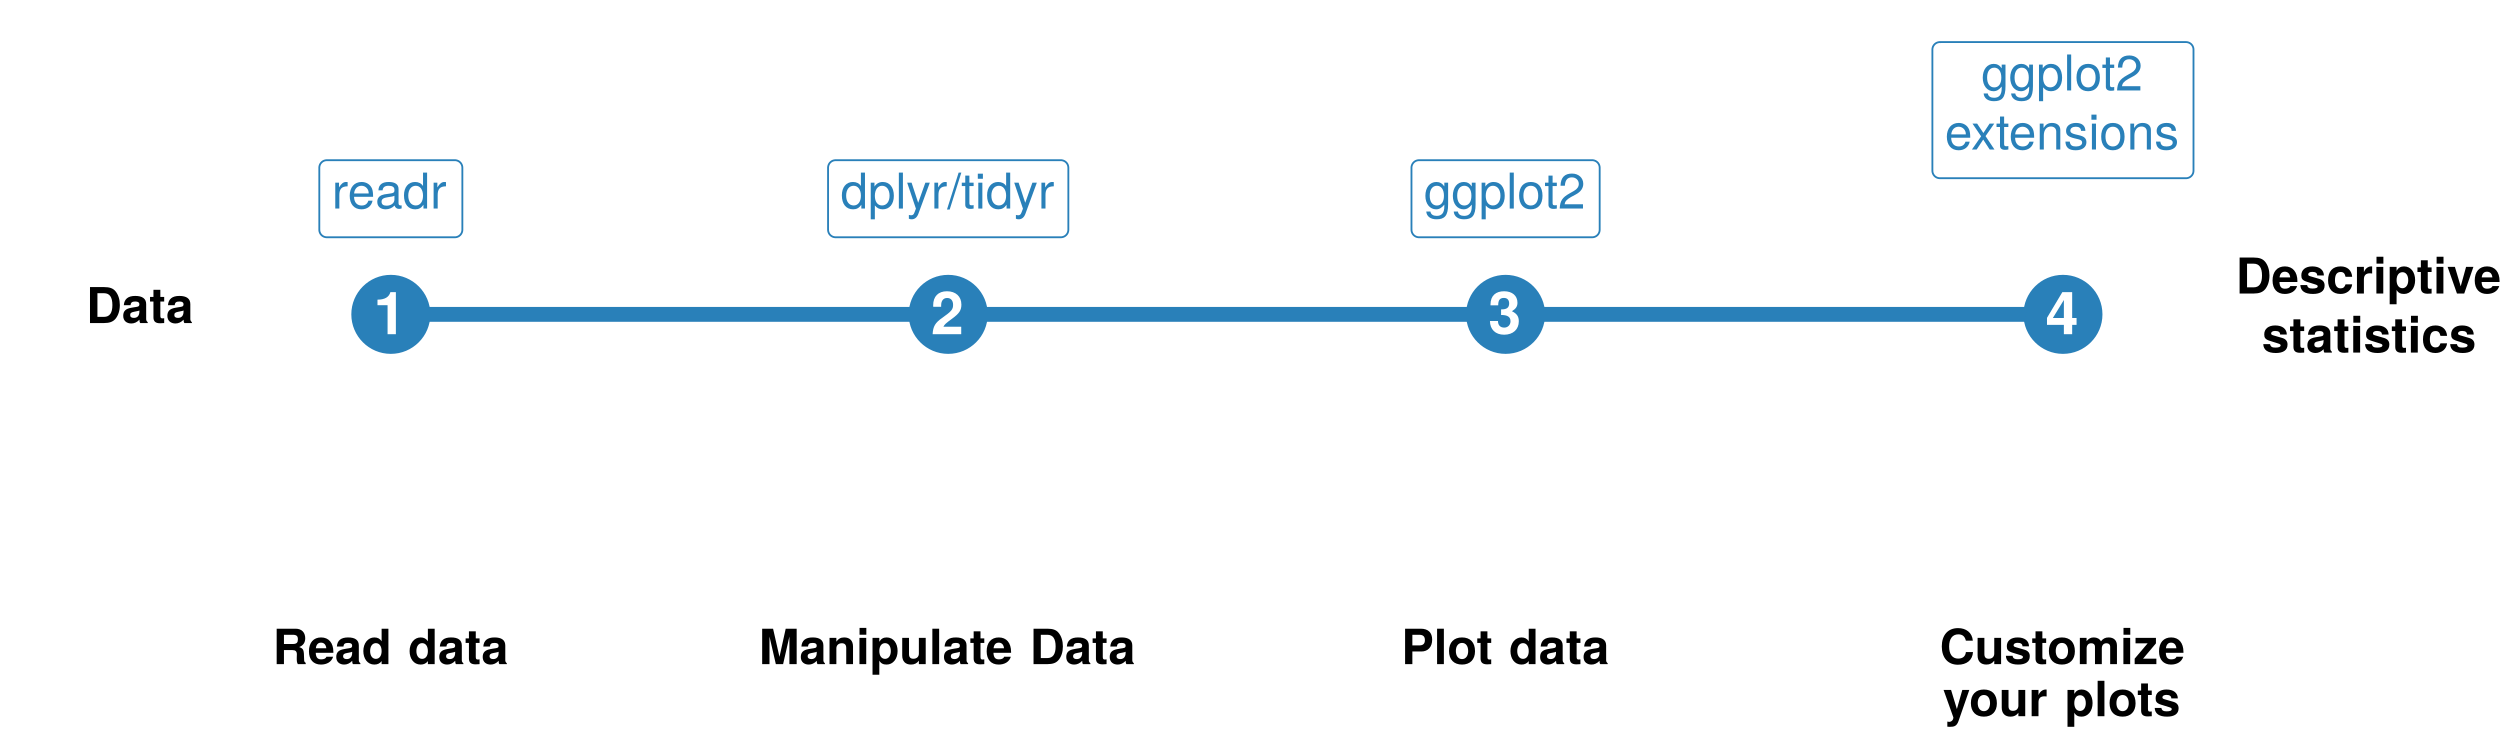 <?xml version="1.0" encoding="UTF-8"?>
<svg xmlns="http://www.w3.org/2000/svg" xmlns:xlink="http://www.w3.org/1999/xlink" width="720pt" height="216pt" viewBox="0 0 720 216" version="1.1">
<defs>
<g>
<symbol overflow="visible" id="glyph0-0">
<path style="stroke:none;" d=""/>
</symbol>
<symbol overflow="visible" id="glyph0-1">
<path style="stroke:none;" d="M 6.453 0 L 6.453 -12.109 L 4.875 -12.109 C 4.484 -10.672 3.25 -9.938 1.156 -9.938 L 1.156 -8.344 L 4.062 -8.344 L 4.062 0 Z M 6.453 0 "/>
</symbol>
<symbol overflow="visible" id="glyph0-2">
<path style="stroke:none;" d="M 8.797 -8.516 C 8.797 -10.859 7.188 -12.359 4.641 -12.359 C 2.141 -12.359 0.672 -10.875 0.672 -8.312 C 0.672 -8.219 0.672 -8.078 0.688 -7.891 L 2.969 -7.891 L 2.969 -8.281 C 2.969 -9.625 3.609 -10.422 4.703 -10.422 C 5.75 -10.422 6.406 -9.688 6.406 -8.469 C 6.406 -7.141 5.984 -6.609 3.312 -4.719 C 1.266 -3.312 0.625 -2.234 0.516 0 L 8.75 0 L 8.75 -2.141 L 3.625 -2.141 C 3.922 -2.781 4.297 -3.125 6.078 -4.422 C 8.188 -5.953 8.797 -6.875 8.797 -8.516 Z M 8.797 -8.516 "/>
</symbol>
<symbol overflow="visible" id="glyph0-3">
<path style="stroke:none;" d="M 8.812 -3.719 C 8.812 -5.141 8.203 -5.938 6.828 -6.609 C 7.953 -7.312 8.422 -7.953 8.422 -9.062 C 8.422 -11.078 6.922 -12.359 4.578 -12.359 C 2.234 -12.359 0.656 -11.141 0.656 -8.5 L 0.656 -8.297 L 2.875 -8.297 C 2.875 -9.797 3.344 -10.438 4.531 -10.438 C 5.484 -10.438 6.031 -9.859 6.031 -8.844 C 6.031 -7.641 5.328 -7.141 3.906 -7.141 L 3.703 -7.141 L 3.703 -5.531 C 5.5 -5.531 6.422 -5.016 6.422 -3.719 C 6.422 -2.672 5.672 -1.891 4.625 -1.891 C 3.5 -1.891 2.812 -2.547 2.812 -3.797 L 0.5 -3.797 C 0.5 -1.359 2.094 0.156 4.578 0.156 C 7.156 0.156 8.812 -1.359 8.812 -3.719 Z M 8.812 -3.719 "/>
</symbol>
<symbol overflow="visible" id="glyph0-4">
<path style="stroke:none;" d="M 8.922 -2.688 L 8.922 -4.656 L 7.656 -4.656 L 7.656 -12.109 L 4.828 -12.109 L 0.406 -4.703 L 0.406 -2.688 L 5.266 -2.688 L 5.266 0 L 7.656 0 L 7.656 -2.688 Z M 5.266 -4.656 L 2.094 -4.656 L 5.266 -9.844 Z M 5.266 -4.656 "/>
</symbol>
<symbol overflow="visible" id="glyph1-0">
<path style="stroke:none;" d=""/>
</symbol>
<symbol overflow="visible" id="glyph1-1">
<path style="stroke:none;" d="M 4.562 -6.406 L 4.562 -7.625 C 4.359 -7.656 4.266 -7.656 4.109 -7.656 C 3.344 -7.656 2.766 -7.203 2.078 -6.094 L 2.078 -7.453 L 1 -7.453 L 1 0 L 2.172 0 L 2.172 -3.875 C 2.172 -5.547 2.734 -6.391 4.562 -6.406 Z M 4.562 -6.406 "/>
</symbol>
<symbol overflow="visible" id="glyph1-2">
<path style="stroke:none;" d="M 7.297 -3.391 C 7.297 -4.469 7.203 -5.141 7 -5.703 C 6.516 -6.922 5.375 -7.656 3.984 -7.656 C 1.906 -7.656 0.562 -6.125 0.562 -3.688 C 0.562 -1.234 1.859 0.219 3.953 0.219 C 5.656 0.219 6.844 -0.75 7.141 -2.266 L 5.938 -2.266 C 5.609 -1.281 4.953 -0.875 4 -0.875 C 2.766 -0.875 1.828 -1.672 1.812 -3.391 Z M 6.031 -4.438 C 6.031 -4.438 6.031 -4.375 6.016 -4.344 L 1.828 -4.344 C 1.938 -5.672 2.766 -6.562 3.969 -6.562 C 5.141 -6.562 6.031 -5.609 6.031 -4.438 Z M 6.031 -4.438 "/>
</symbol>
<symbol overflow="visible" id="glyph1-3">
<path style="stroke:none;" d="M 7.609 -0.031 L 7.609 -0.922 C 7.484 -0.891 7.422 -0.891 7.344 -0.891 C 6.938 -0.891 6.719 -1.109 6.719 -1.484 L 6.719 -5.625 C 6.719 -6.953 5.75 -7.656 3.906 -7.656 C 2.109 -7.656 1 -6.969 0.922 -5.25 L 2.125 -5.25 C 2.219 -6.156 2.766 -6.562 3.875 -6.562 C 4.938 -6.562 5.531 -6.172 5.531 -5.453 L 5.531 -5.141 C 5.531 -4.656 5.234 -4.438 4.297 -4.328 C 2.609 -4.109 2.359 -4.047 1.906 -3.875 C 1.031 -3.516 0.594 -2.844 0.594 -1.938 C 0.594 -0.578 1.531 0.219 3.047 0.219 C 4 0.219 4.922 -0.188 5.578 -0.875 C 5.703 -0.312 6.219 0.094 6.797 0.094 C 7.031 0.094 7.219 0.078 7.609 -0.031 Z M 5.531 -2.578 C 5.531 -1.5 4.453 -0.828 3.297 -0.828 C 2.375 -0.828 1.828 -1.156 1.828 -1.969 C 1.828 -2.75 2.359 -3.078 3.625 -3.266 C 4.875 -3.438 5.141 -3.5 5.531 -3.688 Z M 5.531 -2.578 "/>
</symbol>
<symbol overflow="visible" id="glyph1-4">
<path style="stroke:none;" d="M 7.031 0 L 7.031 -10.359 L 5.859 -10.359 L 5.859 -6.516 C 5.359 -7.266 4.562 -7.656 3.562 -7.656 C 1.641 -7.656 0.375 -6.172 0.375 -3.797 C 0.375 -1.281 1.609 0.219 3.609 0.219 C 4.641 0.219 5.344 -0.172 5.984 -1.094 L 5.984 0 Z M 5.859 -3.703 C 5.859 -1.969 5.031 -0.891 3.781 -0.891 C 2.469 -0.891 1.609 -1.984 1.609 -3.719 C 1.609 -5.453 2.469 -6.562 3.766 -6.562 C 5.047 -6.562 5.859 -5.422 5.859 -3.703 Z M 5.859 -3.703 "/>
</symbol>
<symbol overflow="visible" id="glyph1-5">
<path style="stroke:none;" d="M 7.438 -3.656 C 7.438 -6.156 6.219 -7.656 4.234 -7.656 C 3.234 -7.656 2.422 -7.203 1.859 -6.328 L 1.859 -7.453 L 0.781 -7.453 L 0.781 3.094 L 1.969 3.094 L 1.969 -0.891 C 2.594 -0.125 3.281 0.219 4.25 0.219 C 6.172 0.219 7.438 -1.281 7.438 -3.656 Z M 6.203 -3.688 C 6.203 -1.984 5.328 -0.891 4.031 -0.891 C 2.781 -0.891 1.969 -1.922 1.969 -3.672 C 1.969 -5.422 2.781 -6.562 4.031 -6.562 C 5.344 -6.562 6.203 -5.453 6.203 -3.688 Z M 6.203 -3.688 "/>
</symbol>
<symbol overflow="visible" id="glyph1-6">
<path style="stroke:none;" d="M 2.141 0 L 2.141 -10.359 L 0.969 -10.359 L 0.969 0 Z M 2.141 0 "/>
</symbol>
<symbol overflow="visible" id="glyph1-7">
<path style="stroke:none;" d="M 6.797 -7.453 L 5.516 -7.453 L 3.453 -1.656 L 1.547 -7.453 L 0.281 -7.453 L 2.797 0.031 L 2.344 1.203 C 2.141 1.734 1.906 1.938 1.391 1.938 C 1.219 1.938 1.031 1.906 0.766 1.844 L 0.766 2.922 C 1.016 3.047 1.25 3.094 1.562 3.094 C 2.406 3.094 3.078 2.625 3.484 1.562 Z M 6.797 -7.453 "/>
</symbol>
<symbol overflow="visible" id="glyph1-8">
<path style="stroke:none;" d="M 4.031 -10.359 L 3.25 -10.359 L -0.109 0.281 L 0.672 0.281 Z M 4.031 -10.359 "/>
</symbol>
<symbol overflow="visible" id="glyph1-9">
<path style="stroke:none;" d="M 3.609 0 L 3.609 -1 C 3.453 -0.953 3.266 -0.938 3.047 -0.938 C 2.531 -0.938 2.391 -1.078 2.391 -1.609 L 2.391 -6.484 L 3.609 -6.484 L 3.609 -7.453 L 2.391 -7.453 L 2.391 -9.5 L 1.203 -9.5 L 1.203 -7.453 L 0.203 -7.453 L 0.203 -6.484 L 1.203 -6.484 L 1.203 -1.078 C 1.203 -0.328 1.719 0.094 2.641 0.094 C 2.922 0.094 3.219 0.078 3.609 0 Z M 3.609 0 "/>
</symbol>
<symbol overflow="visible" id="glyph1-10">
<path style="stroke:none;" d="M 2.172 0 L 2.172 -7.453 L 1 -7.453 L 1 0 Z M 2.328 -8.578 L 2.328 -10.047 L 0.859 -10.047 L 0.859 -8.578 Z M 2.328 -8.578 "/>
</symbol>
<symbol overflow="visible" id="glyph1-11">
<path style="stroke:none;" d="M 6.953 -1.219 L 6.953 -7.453 L 5.859 -7.453 L 5.859 -6.375 C 5.266 -7.25 4.531 -7.656 3.578 -7.656 C 1.688 -7.656 0.406 -6.078 0.406 -3.656 C 0.406 -1.312 1.734 0.219 3.484 0.219 C 4.422 0.219 5.078 -0.188 5.859 -1.125 L 5.859 -0.625 C 5.859 1.344 5.047 2.109 3.672 2.109 C 2.734 2.109 2 1.766 1.859 0.859 L 0.656 0.859 C 0.781 2.266 1.875 3.094 3.625 3.094 C 5.953 3.094 6.953 2.062 6.953 -1.219 Z M 5.75 -3.688 C 5.75 -1.906 4.984 -0.875 3.719 -0.875 C 2.438 -0.875 1.656 -1.922 1.656 -3.719 C 1.656 -5.516 2.453 -6.562 3.719 -6.562 C 4.984 -6.562 5.75 -5.484 5.75 -3.688 Z M 5.75 -3.688 "/>
</symbol>
<symbol overflow="visible" id="glyph1-12">
<path style="stroke:none;" d="M 7.25 -3.672 C 7.25 -6.234 6.016 -7.656 3.875 -7.656 C 1.781 -7.656 0.516 -6.234 0.516 -3.719 C 0.516 -1.219 1.766 0.219 3.875 0.219 C 5.969 0.219 7.25 -1.219 7.25 -3.672 Z M 6.016 -3.688 C 6.016 -1.938 5.188 -0.875 3.875 -0.875 C 2.562 -0.875 1.75 -1.922 1.75 -3.719 C 1.75 -5.516 2.562 -6.562 3.875 -6.562 C 5.219 -6.562 6.016 -5.531 6.016 -3.688 Z M 6.016 -3.688 "/>
</symbol>
<symbol overflow="visible" id="glyph1-13">
<path style="stroke:none;" d="M 7.266 -7.125 C 7.266 -8.828 5.938 -10.078 4.031 -10.078 C 1.969 -10.078 0.781 -9.031 0.719 -6.578 L 1.969 -6.578 C 2.062 -8.281 2.766 -8.984 4 -8.984 C 5.141 -8.984 5.984 -8.172 5.984 -7.094 C 5.984 -6.297 5.516 -5.609 4.625 -5.109 L 3.312 -4.359 C 1.203 -3.172 0.594 -2.219 0.484 0 L 7.188 0 L 7.188 -1.234 L 1.891 -1.234 C 2.016 -2.062 2.469 -2.594 3.719 -3.312 L 5.141 -4.078 C 6.547 -4.828 7.266 -5.891 7.266 -7.125 Z M 7.266 -7.125 "/>
</symbol>
<symbol overflow="visible" id="glyph1-14">
<path style="stroke:none;" d="M 6.719 0 L 4.156 -3.859 L 6.656 -7.453 L 5.312 -7.453 L 3.531 -4.75 L 1.734 -7.453 L 0.391 -7.453 L 2.875 -3.797 L 0.234 0 L 1.594 0 L 3.484 -2.859 L 5.344 0 Z M 6.719 0 "/>
</symbol>
<symbol overflow="visible" id="glyph1-15">
<path style="stroke:none;" d="M 6.922 0 L 6.922 -5.625 C 6.922 -6.875 6 -7.656 4.562 -7.656 C 3.453 -7.656 2.75 -7.234 2.094 -6.203 L 2.094 -7.453 L 1 -7.453 L 1 0 L 2.172 0 L 2.172 -4.109 C 2.172 -5.625 3 -6.625 4.203 -6.625 C 5.141 -6.625 5.75 -6.062 5.75 -5.156 L 5.75 0 Z M 6.922 0 "/>
</symbol>
<symbol overflow="visible" id="glyph1-16">
<path style="stroke:none;" d="M 6.531 -2.094 C 6.531 -3.203 5.906 -3.75 4.422 -4.109 L 3.281 -4.375 C 2.312 -4.609 1.906 -4.922 1.906 -5.453 C 1.906 -6.125 2.516 -6.562 3.484 -6.562 C 4.438 -6.562 4.953 -6.156 4.984 -5.375 L 6.234 -5.375 C 6.219 -6.844 5.25 -7.656 3.531 -7.656 C 1.797 -7.656 0.672 -6.766 0.672 -5.391 C 0.672 -4.219 1.266 -3.672 3.031 -3.234 L 4.141 -2.969 C 4.969 -2.766 5.297 -2.531 5.297 -1.984 C 5.297 -1.297 4.594 -0.875 3.562 -0.875 C 2.484 -0.875 1.891 -1.141 1.734 -2.281 L 0.484 -2.281 C 0.547 -0.547 1.5 0.219 3.453 0.219 C 5.328 0.219 6.531 -0.656 6.531 -2.094 Z M 6.531 -2.094 "/>
</symbol>
<symbol overflow="visible" id="glyph2-0">
<path style="stroke:none;" d=""/>
</symbol>
<symbol overflow="visible" id="glyph2-1">
<path style="stroke:none;" d="M 9.688 -5.188 C 9.688 -6.781 9.25 -8.188 8.422 -9.172 C 7.719 -10.016 6.734 -10.359 5.141 -10.359 L 1.094 -10.359 L 1.094 0 L 5.141 0 C 6.719 0 7.703 -0.375 8.422 -1.203 C 9.234 -2.172 9.688 -3.578 9.688 -5.188 Z M 7.547 -5.172 C 7.547 -2.906 6.75 -1.781 5.141 -1.781 L 3.234 -1.781 L 3.234 -8.594 L 5.141 -8.594 C 6.75 -8.594 7.547 -7.469 7.547 -5.172 Z M 7.547 -5.172 "/>
</symbol>
<symbol overflow="visible" id="glyph2-2">
<path style="stroke:none;" d="M 7.453 0 L 7.453 -0.234 C 7.094 -0.562 7 -0.781 7 -1.188 L 7 -5.453 C 7 -7.016 5.922 -7.812 3.859 -7.812 C 1.781 -7.812 0.703 -6.922 0.562 -5.141 L 2.484 -5.141 C 2.594 -5.938 2.922 -6.203 3.891 -6.203 C 4.656 -6.203 5.047 -5.938 5.047 -5.438 C 5.047 -4.625 4.453 -4.703 3.453 -4.531 L 2.656 -4.391 C 1.141 -4.125 0.391 -3.469 0.391 -2.078 C 0.391 -0.578 1.453 0.125 2.734 0.125 C 3.578 0.125 4.359 -0.234 5.062 -0.969 C 5.062 -0.562 5.109 -0.234 5.297 0 Z M 5.047 -3.281 C 5.047 -2.141 4.484 -1.484 3.469 -1.484 C 2.797 -1.484 2.391 -1.734 2.391 -2.297 C 2.391 -2.891 2.703 -3.094 3.531 -3.25 L 4.203 -3.391 C 4.734 -3.484 4.812 -3.516 5.047 -3.625 Z M 5.047 -3.281 "/>
</symbol>
<symbol overflow="visible" id="glyph2-3">
<path style="stroke:none;" d="M 4.281 0 L 4.281 -1.391 C 4.078 -1.359 3.969 -1.344 3.828 -1.344 C 3.297 -1.344 3.172 -1.5 3.172 -2.188 L 3.172 -6.203 L 4.281 -6.203 L 4.281 -7.516 L 3.172 -7.516 L 3.172 -9.578 L 1.188 -9.578 L 1.188 -7.516 L 0.203 -7.516 L 0.203 -6.203 L 1.188 -6.203 L 1.188 -1.656 C 1.188 -0.438 1.812 0.062 3.125 0.062 C 3.562 0.062 3.922 0.016 4.281 0 Z M 4.281 0 "/>
</symbol>
<symbol overflow="visible" id="glyph2-4">
<path style="stroke:none;" d="M 7.469 -3.562 C 7.469 -6.203 6.125 -7.812 3.875 -7.812 C 1.656 -7.812 0.312 -6.312 0.312 -3.734 C 0.312 -1.281 1.656 0.125 3.828 0.125 C 5.547 0.125 6.938 -0.656 7.375 -2.156 L 5.422 -2.156 C 5.25 -1.609 4.625 -1.391 3.891 -1.391 C 2.953 -1.391 2.359 -1.812 2.297 -3.312 L 7.453 -3.312 Z M 5.391 -4.641 L 2.328 -4.641 C 2.453 -5.703 2.953 -6.281 3.844 -6.281 C 4.688 -6.281 5.297 -5.734 5.391 -4.641 Z M 5.391 -4.641 "/>
</symbol>
<symbol overflow="visible" id="glyph2-5">
<path style="stroke:none;" d="M 7.391 -2.281 L 7.391 -2.375 C 7.391 -3.25 6.891 -3.906 5.891 -4.203 L 3.375 -4.938 C 2.812 -5.094 2.672 -5.219 2.672 -5.531 C 2.672 -5.953 3.125 -6.234 3.828 -6.234 C 4.781 -6.234 5.25 -5.906 5.266 -5.203 L 7.188 -5.203 C 7.156 -6.828 5.906 -7.812 3.844 -7.812 C 1.891 -7.812 0.688 -6.828 0.688 -5.25 C 0.688 -4.312 0.938 -3.797 2.359 -3.359 L 4.734 -2.609 C 5.234 -2.453 5.406 -2.297 5.406 -2.094 C 5.406 -1.625 4.844 -1.438 3.922 -1.438 C 3.016 -1.438 2.531 -1.609 2.359 -2.438 L 0.406 -2.438 C 0.469 -0.75 1.703 0.125 4.031 0.125 C 6.203 0.125 7.391 -0.719 7.391 -2.281 Z M 7.391 -2.281 "/>
</symbol>
<symbol overflow="visible" id="glyph2-6">
<path style="stroke:none;" d="M 7.422 -2.656 L 5.516 -2.656 C 5.266 -1.859 4.859 -1.484 4.094 -1.484 C 3.078 -1.484 2.469 -2.297 2.469 -3.781 C 2.469 -5.188 2.844 -6.203 4.094 -6.203 C 4.906 -6.203 5.297 -5.812 5.516 -4.812 L 7.422 -4.812 C 7.281 -6.688 6.031 -7.812 4.109 -7.812 C 1.812 -7.812 0.484 -6.406 0.484 -3.781 C 0.484 -1.25 1.812 0.125 4.078 0.125 C 5.938 0.125 7.234 -1.031 7.422 -2.656 Z M 7.422 -2.656 "/>
</symbol>
<symbol overflow="visible" id="glyph2-7">
<path style="stroke:none;" d="M 5.266 -5.766 L 5.266 -7.797 C 5.141 -7.812 5.078 -7.812 5.016 -7.812 C 4.109 -7.812 3.312 -7.203 2.891 -6.172 L 2.891 -7.672 L 0.891 -7.672 L 0.891 0 L 2.891 0 L 2.891 -4.078 C 2.891 -5.25 3.469 -5.828 4.641 -5.828 C 4.844 -5.828 4.984 -5.812 5.266 -5.766 Z M 5.266 -5.766 "/>
</symbol>
<symbol overflow="visible" id="glyph2-8">
<path style="stroke:none;" d="M 2.938 0 L 2.938 -7.672 L 0.953 -7.672 L 0.953 0 Z M 2.969 -8.609 L 2.969 -10.594 L 0.984 -10.594 L 0.984 -8.609 Z M 2.969 -8.609 "/>
</symbol>
<symbol overflow="visible" id="glyph2-9">
<path style="stroke:none;" d="M 8.156 -3.844 C 8.156 -6.109 6.953 -7.812 4.953 -7.812 C 3.984 -7.812 3.297 -7.391 2.812 -6.547 L 2.812 -7.672 L 0.828 -7.672 L 0.828 3.094 L 2.812 3.094 L 2.812 -1.031 C 3.297 -0.172 3.984 0.125 4.953 0.125 C 6.797 0.125 8.156 -1.5 8.156 -3.844 Z M 6.172 -3.812 C 6.172 -2.422 5.469 -1.531 4.5 -1.531 C 3.5 -1.531 2.812 -2.406 2.812 -3.844 C 2.812 -5.281 3.5 -6.141 4.5 -6.141 C 5.5 -6.141 6.172 -5.281 6.172 -3.812 Z M 6.172 -3.812 "/>
</symbol>
<symbol overflow="visible" id="glyph2-10">
<path style="stroke:none;" d="M 7.625 -7.672 L 5.516 -7.672 L 3.969 -2.062 L 2.297 -7.672 L 0.203 -7.672 L 2.891 0 L 4.984 0 Z M 7.625 -7.672 "/>
</symbol>
<symbol overflow="visible" id="glyph3-0">
<path style="stroke:none;" d=""/>
</symbol>
<symbol overflow="visible" id="glyph3-1">
<path style="stroke:none;" d="M 9.484 0 L 9.484 -0.375 C 9.156 -0.562 9.031 -0.766 9.031 -1.219 C 8.969 -4.234 8.922 -4.375 7.609 -4.922 C 8.766 -5.375 9.344 -6.203 9.344 -7.453 C 9.344 -9.031 8.406 -10.203 6.594 -10.203 L 1.125 -10.203 L 1.125 0 L 3.219 0 L 3.219 -4.047 L 5.625 -4.047 C 6.531 -4.047 6.938 -3.688 6.938 -2.828 L 6.906 -1.75 C 6.906 -0.797 6.953 -0.484 7.219 0 Z M 7.234 -7.156 C 7.234 -6.25 6.938 -5.797 5.75 -5.797 L 3.219 -5.797 L 3.219 -8.453 L 5.75 -8.453 C 6.906 -8.453 7.234 -8.031 7.234 -7.156 Z M 7.234 -7.156 "/>
</symbol>
<symbol overflow="visible" id="glyph3-2">
<path style="stroke:none;" d="M 7.344 -3.5 C 7.344 -6.109 6.031 -7.688 3.812 -7.688 C 1.641 -7.688 0.312 -6.219 0.312 -3.688 C 0.312 -1.266 1.625 0.125 3.766 0.125 C 5.453 0.125 6.828 -0.641 7.266 -2.125 L 5.328 -2.125 C 5.172 -1.578 4.547 -1.375 3.844 -1.375 C 2.906 -1.375 2.328 -1.797 2.266 -3.266 L 7.344 -3.266 Z M 5.312 -4.562 L 2.297 -4.562 C 2.422 -5.609 2.906 -6.188 3.781 -6.188 C 4.625 -6.188 5.203 -5.641 5.312 -4.562 Z M 5.312 -4.562 "/>
</symbol>
<symbol overflow="visible" id="glyph3-3">
<path style="stroke:none;" d="M 7.344 0 L 7.344 -0.234 C 6.984 -0.562 6.891 -0.766 6.891 -1.156 L 6.891 -5.359 C 6.891 -6.906 5.844 -7.688 3.797 -7.688 C 1.75 -7.688 0.688 -6.812 0.562 -5.062 L 2.453 -5.062 C 2.547 -5.859 2.875 -6.109 3.844 -6.109 C 4.594 -6.109 4.969 -5.859 4.969 -5.344 C 4.969 -4.547 4.375 -4.641 3.406 -4.469 L 2.625 -4.328 C 1.125 -4.062 0.391 -3.422 0.391 -2.047 C 0.391 -0.578 1.422 0.125 2.688 0.125 C 3.531 0.125 4.297 -0.234 4.984 -0.953 C 4.984 -0.562 5.031 -0.219 5.203 0 Z M 4.969 -3.234 C 4.969 -2.094 4.406 -1.453 3.422 -1.453 C 2.766 -1.453 2.359 -1.703 2.359 -2.266 C 2.359 -2.844 2.656 -3.047 3.469 -3.203 L 4.141 -3.328 C 4.656 -3.438 4.75 -3.453 4.969 -3.562 Z M 4.969 -3.234 "/>
</symbol>
<symbol overflow="visible" id="glyph3-4">
<path style="stroke:none;" d="M 7.625 0 L 7.625 -10.203 L 5.672 -10.203 L 5.672 -6.578 C 5.188 -7.344 4.516 -7.688 3.578 -7.688 C 1.781 -7.688 0.406 -6.047 0.406 -3.766 C 0.406 -1.625 1.578 0.125 3.578 0.125 C 4.516 0.125 5.188 -0.219 5.672 -0.875 L 5.672 0 Z M 5.672 -3.734 C 5.672 -2.359 5 -1.516 4.016 -1.516 C 3.031 -1.516 2.359 -2.375 2.359 -3.766 C 2.359 -5.172 3.031 -6.047 4.016 -6.047 C 5.016 -6.047 5.672 -5.188 5.672 -3.734 Z M 5.672 -3.734 "/>
</symbol>
<symbol overflow="visible" id="glyph3-5">
<path style="stroke:none;" d="M 4.219 0 L 4.219 -1.375 C 4.016 -1.344 3.906 -1.328 3.766 -1.328 C 3.25 -1.328 3.125 -1.484 3.125 -2.156 L 3.125 -6.109 L 4.219 -6.109 L 4.219 -7.406 L 3.125 -7.406 L 3.125 -9.438 L 1.156 -9.438 L 1.156 -7.406 L 0.203 -7.406 L 0.203 -6.109 L 1.156 -6.109 L 1.156 -1.625 C 1.156 -0.438 1.797 0.062 3.078 0.062 C 3.516 0.062 3.859 0.016 4.219 0 Z M 4.219 0 "/>
</symbol>
<symbol overflow="visible" id="glyph3-6">
<path style="stroke:none;" d="M 10.859 0 L 10.859 -10.203 L 7.703 -10.203 L 5.906 -2.094 L 4.062 -10.203 L 0.922 -10.203 L 0.922 0 L 3.031 0 L 3.031 -7.953 L 4.859 0 L 6.953 0 L 8.766 -7.953 L 8.766 0 Z M 10.859 0 "/>
</symbol>
<symbol overflow="visible" id="glyph3-7">
<path style="stroke:none;" d="M 7.641 0 L 7.641 -5.062 C 7.641 -6.734 6.719 -7.688 5.109 -7.688 C 4.094 -7.688 3.406 -7.312 2.844 -6.469 L 2.844 -7.562 L 0.875 -7.562 L 0.875 0 L 2.844 0 L 2.844 -4.531 C 2.844 -5.438 3.469 -6.016 4.422 -6.016 C 5.266 -6.016 5.688 -5.562 5.688 -4.656 L 5.688 0 Z M 7.641 0 "/>
</symbol>
<symbol overflow="visible" id="glyph3-8">
<path style="stroke:none;" d="M 2.891 0 L 2.891 -7.562 L 0.938 -7.562 L 0.938 0 Z M 2.922 -8.469 L 2.922 -10.438 L 0.969 -10.438 L 0.969 -8.469 Z M 2.922 -8.469 "/>
</symbol>
<symbol overflow="visible" id="glyph3-9">
<path style="stroke:none;" d="M 8.031 -3.781 C 8.031 -6.016 6.844 -7.688 4.875 -7.688 C 3.922 -7.688 3.25 -7.281 2.766 -6.438 L 2.766 -7.562 L 0.812 -7.562 L 0.812 3.047 L 2.766 3.047 L 2.766 -1.016 C 3.25 -0.172 3.922 0.125 4.875 0.125 C 6.688 0.125 8.031 -1.484 8.031 -3.781 Z M 6.078 -3.75 C 6.078 -2.375 5.391 -1.516 4.422 -1.516 C 3.438 -1.516 2.766 -2.359 2.766 -3.781 C 2.766 -5.188 3.438 -6.047 4.422 -6.047 C 5.422 -6.047 6.078 -5.188 6.078 -3.75 Z M 6.078 -3.75 "/>
</symbol>
<symbol overflow="visible" id="glyph3-10">
<path style="stroke:none;" d="M 7.578 0 L 7.578 -7.562 L 5.609 -7.562 L 5.609 -3.031 C 5.609 -2.125 4.984 -1.547 4.031 -1.547 C 3.188 -1.547 2.766 -1.984 2.766 -2.891 L 2.766 -7.562 L 0.812 -7.562 L 0.812 -2.484 C 0.812 -0.828 1.734 0.125 3.344 0.125 C 4.375 0.125 5.047 -0.25 5.609 -1 L 5.609 0 Z M 7.578 0 "/>
</symbol>
<symbol overflow="visible" id="glyph3-11">
<path style="stroke:none;" d="M 2.891 0 L 2.891 -10.203 L 0.938 -10.203 L 0.938 0 Z M 2.891 0 "/>
</symbol>
<symbol overflow="visible" id="glyph3-12">
<path style="stroke:none;" d="M 9.531 -5.109 C 9.531 -6.672 9.094 -8.062 8.281 -9.031 C 7.609 -9.859 6.641 -10.203 5.062 -10.203 L 1.078 -10.203 L 1.078 0 L 5.062 0 C 6.625 0 7.594 -0.359 8.281 -1.188 C 9.094 -2.141 9.531 -3.531 9.531 -5.109 Z M 7.438 -5.094 C 7.438 -2.859 6.656 -1.75 5.062 -1.75 L 3.172 -1.75 L 3.172 -8.453 L 5.062 -8.453 C 6.656 -8.453 7.438 -7.344 7.438 -5.094 Z M 7.438 -5.094 "/>
</symbol>
<symbol overflow="visible" id="glyph3-13">
<path style="stroke:none;" d="M 8.859 -7.047 C 8.859 -9.094 7.703 -10.203 5.578 -10.203 L 1.062 -10.203 L 1.062 0 L 3.156 0 L 3.156 -3.641 L 5.781 -3.641 C 7.656 -3.641 8.859 -4.969 8.859 -7.047 Z M 6.766 -6.922 C 6.766 -5.875 6.25 -5.391 5.125 -5.391 L 3.156 -5.391 L 3.156 -8.453 L 5.125 -8.453 C 6.25 -8.453 6.766 -7.969 6.766 -6.922 Z M 6.766 -6.922 "/>
</symbol>
<symbol overflow="visible" id="glyph3-14">
<path style="stroke:none;" d="M 7.969 -3.719 C 7.969 -6.281 6.578 -7.688 4.219 -7.688 C 1.906 -7.688 0.484 -6.266 0.484 -3.781 C 0.484 -1.281 1.906 0.125 4.234 0.125 C 6.531 0.125 7.969 -1.297 7.969 -3.719 Z M 6 -3.75 C 6 -2.344 5.281 -1.453 4.234 -1.453 C 3.156 -1.453 2.453 -2.344 2.453 -3.781 C 2.453 -5.219 3.156 -6.109 4.234 -6.109 C 5.312 -6.109 6 -5.234 6 -3.75 Z M 6 -3.75 "/>
</symbol>
<symbol overflow="visible" id="glyph3-15">
<path style="stroke:none;" d="M 9.594 -3.484 L 7.547 -3.484 C 7.422 -2.188 6.594 -1.594 5.297 -1.594 C 3.672 -1.594 2.719 -2.844 2.719 -5.062 C 2.719 -7.328 3.703 -8.578 5.359 -8.578 C 6.5 -8.578 7.234 -8.062 7.547 -6.75 L 9.547 -6.75 C 9.359 -9.094 7.594 -10.375 5.297 -10.375 C 2.406 -10.375 0.609 -8.406 0.609 -5.094 C 0.609 -1.812 2.391 0.172 5.234 0.172 C 7.766 0.172 9.469 -1.141 9.594 -3.484 Z M 9.594 -3.484 "/>
</symbol>
<symbol overflow="visible" id="glyph3-16">
<path style="stroke:none;" d="M 7.281 -2.234 L 7.281 -2.344 C 7.281 -3.203 6.797 -3.844 5.797 -4.141 L 3.312 -4.859 C 2.766 -5.016 2.625 -5.141 2.625 -5.453 C 2.625 -5.859 3.078 -6.141 3.766 -6.141 C 4.703 -6.141 5.172 -5.812 5.188 -5.125 L 7.062 -5.125 C 7.047 -6.719 5.812 -7.688 3.781 -7.688 C 1.859 -7.688 0.672 -6.719 0.672 -5.172 C 0.672 -4.234 0.922 -3.734 2.328 -3.297 L 4.656 -2.578 C 5.156 -2.422 5.312 -2.266 5.312 -2.062 C 5.312 -1.594 4.781 -1.406 3.859 -1.406 C 2.969 -1.406 2.484 -1.578 2.328 -2.391 L 0.406 -2.391 C 0.469 -0.734 1.688 0.125 3.969 0.125 C 6.109 0.125 7.281 -0.719 7.281 -2.234 Z M 7.281 -2.234 "/>
</symbol>
<symbol overflow="visible" id="glyph3-17">
<path style="stroke:none;" d="M 11.531 0 L 11.531 -5.344 C 11.531 -6.812 10.641 -7.688 9.125 -7.688 C 8.172 -7.688 7.5 -7.344 6.922 -6.562 C 6.547 -7.281 5.797 -7.688 4.859 -7.688 C 3.984 -7.688 3.438 -7.391 2.781 -6.625 L 2.781 -7.562 L 0.844 -7.562 L 0.844 0 L 2.797 0 L 2.797 -4.531 C 2.797 -5.453 3.297 -6.016 4.141 -6.016 C 4.797 -6.016 5.203 -5.641 5.203 -5.047 L 5.203 0 L 7.172 0 L 7.172 -4.531 C 7.172 -5.453 7.672 -6.016 8.516 -6.016 C 9.172 -6.016 9.578 -5.641 9.578 -5.047 L 9.578 0 Z M 11.531 0 "/>
</symbol>
<symbol overflow="visible" id="glyph3-18">
<path style="stroke:none;" d="M 6.547 0 L 6.547 -1.578 L 2.719 -1.578 L 6.422 -5.984 L 6.422 -7.562 L 0.547 -7.562 L 0.547 -5.984 L 4.031 -5.984 L 0.297 -1.578 L 0.297 0 Z M 6.547 0 "/>
</symbol>
<symbol overflow="visible" id="glyph3-19">
<path style="stroke:none;" d="M 7.531 -7.562 L 5.516 -7.562 L 3.953 -2.062 L 2.281 -7.562 L 0.125 -7.562 L 2.938 0.328 L 2.938 0.359 C 2.938 1.078 2.406 1.625 1.719 1.625 C 1.562 1.625 1.453 1.609 1.203 1.547 L 1.203 3.016 C 1.5 3.047 1.672 3.062 1.906 3.062 C 3.219 3.062 3.906 2.828 4.422 1.391 Z M 7.531 -7.562 "/>
</symbol>
<symbol overflow="visible" id="glyph3-20">
<path style="stroke:none;" d="M 5.188 -5.688 L 5.188 -7.672 C 5.062 -7.688 5 -7.688 4.938 -7.688 C 4.047 -7.688 3.266 -7.094 2.844 -6.078 L 2.844 -7.562 L 0.875 -7.562 L 0.875 0 L 2.844 0 L 2.844 -4.016 C 2.844 -5.172 3.422 -5.734 4.562 -5.734 C 4.781 -5.734 4.906 -5.719 5.188 -5.688 Z M 5.188 -5.688 "/>
</symbol>
</g>
</defs>
<g id="surface6">
<rect x="0" y="0" width="720" height="216" style="fill:rgb(100%,100%,100%);fill-opacity:1;stroke:none;"/>
<rect x="0" y="0" width="720" height="216" style="fill:rgb(100%,100%,100%);fill-opacity:1;stroke:none;"/>
<path style="fill:none;stroke-width:1.067;stroke-linecap:round;stroke-linejoin:round;stroke:rgb(100%,100%,100%);stroke-opacity:1;stroke-miterlimit:10;" d="M 0 216 L 720 216 L 720 0 L 0 0 Z M 0 216 "/>
<path style=" stroke:none;fill-rule:nonzero;fill:rgb(100%,100%,100%);fill-opacity:1;" d="M 8.219 175.59 L 714.52 175.59 L 714.52 5.48 L 8.219 5.48 Z M 8.219 175.59 "/>
<path style="fill:none;stroke-width:4.268;stroke-linecap:butt;stroke-linejoin:round;stroke:rgb(16.078%,50.196%,72.549%);stroke-opacity:1;stroke-miterlimit:10;" d="M 112.559 90.535 L 594.129 90.535 "/>
<path style="fill-rule:nonzero;fill:rgb(16.078%,50.196%,72.549%);fill-opacity:1;stroke-width:0.709;stroke-linecap:round;stroke-linejoin:round;stroke:rgb(16.078%,50.196%,72.549%);stroke-opacity:1;stroke-miterlimit:10;" d="M 123.582 90.535 C 123.582 96.621 118.648 101.559 112.559 101.559 C 106.469 101.559 101.535 96.621 101.535 90.535 C 101.535 84.445 106.469 79.512 112.559 79.512 C 118.648 79.512 123.582 84.445 123.582 90.535 "/>
<path style="fill-rule:nonzero;fill:rgb(16.078%,50.196%,72.549%);fill-opacity:1;stroke-width:0.709;stroke-linecap:round;stroke-linejoin:round;stroke:rgb(16.078%,50.196%,72.549%);stroke-opacity:1;stroke-miterlimit:10;" d="M 284.105 90.535 C 284.105 96.621 279.172 101.559 273.082 101.559 C 266.992 101.559 262.059 96.621 262.059 90.535 C 262.059 84.445 266.992 79.512 273.082 79.512 C 279.172 79.512 284.105 84.445 284.105 90.535 "/>
<path style="fill-rule:nonzero;fill:rgb(16.078%,50.196%,72.549%);fill-opacity:1;stroke-width:0.709;stroke-linecap:round;stroke-linejoin:round;stroke:rgb(16.078%,50.196%,72.549%);stroke-opacity:1;stroke-miterlimit:10;" d="M 444.629 90.535 C 444.629 96.621 439.695 101.559 433.605 101.559 C 427.516 101.559 422.582 96.621 422.582 90.535 C 422.582 84.445 427.516 79.512 433.605 79.512 C 439.695 79.512 444.629 84.445 444.629 90.535 "/>
<path style="fill-rule:nonzero;fill:rgb(16.078%,50.196%,72.549%);fill-opacity:1;stroke-width:0.709;stroke-linecap:round;stroke-linejoin:round;stroke:rgb(16.078%,50.196%,72.549%);stroke-opacity:1;stroke-miterlimit:10;" d="M 605.152 90.535 C 605.152 96.621 600.215 101.559 594.129 101.559 C 588.039 101.559 583.105 96.621 583.105 90.535 C 583.105 84.445 588.039 79.512 594.129 79.512 C 600.215 79.512 605.152 84.445 605.152 90.535 "/>
<g style="fill:rgb(100%,100%,100%);fill-opacity:1;">
  <use xlink:href="#glyph0-1" x="107.559" y="96.24"/>
</g>
<g style="fill:rgb(100%,100%,100%);fill-opacity:1;">
  <use xlink:href="#glyph0-2" x="268.082" y="96.24"/>
</g>
<g style="fill:rgb(100%,100%,100%);fill-opacity:1;">
  <use xlink:href="#glyph0-3" x="428.605" y="96.24"/>
</g>
<g style="fill:rgb(100%,100%,100%);fill-opacity:1;">
  <use xlink:href="#glyph0-4" x="589.129" y="96.24"/>
</g>
<path style="fill-rule:nonzero;fill:rgb(100%,100%,100%);fill-opacity:1;stroke-width:0.533;stroke-linecap:round;stroke-linejoin:round;stroke:rgb(16.078%,50.196%,72.549%);stroke-opacity:1;stroke-miterlimit:10;" d="M 94.121 68.336 L 131 68.336 L 130.914 68.332 L 131.258 68.32 L 131.602 68.25 L 131.926 68.125 L 132.227 67.953 L 132.496 67.73 L 132.727 67.473 L 132.91 67.18 L 133.047 66.859 L 133.133 66.52 L 133.16 66.176 L 133.16 48.293 L 133.133 47.949 L 133.047 47.609 L 132.91 47.289 L 132.727 46.996 L 132.496 46.738 L 132.227 46.516 L 131.926 46.344 L 131.602 46.219 L 131.258 46.148 L 131 46.133 L 94.121 46.133 L 94.379 46.148 L 94.031 46.137 L 93.688 46.18 L 93.352 46.273 L 93.039 46.422 L 92.754 46.621 L 92.504 46.863 L 92.293 47.141 L 92.133 47.449 L 92.023 47.777 L 91.965 48.121 L 91.961 48.293 L 91.961 66.176 L 91.965 66 L 91.965 66.348 L 92.023 66.691 L 92.133 67.02 L 92.293 67.328 L 92.504 67.605 L 92.754 67.848 L 93.039 68.043 L 93.352 68.195 L 93.688 68.289 L 94.031 68.332 Z M 94.121 68.336 "/>
<g style="fill:rgb(16.078%,50.196%,72.549%);fill-opacity:1;">
  <use xlink:href="#glyph1-1" x="95.559" y="60.065"/>
  <use xlink:href="#glyph1-2" x="100.153" y="60.065"/>
  <use xlink:href="#glyph1-3" x="108.062" y="60.065"/>
  <use xlink:href="#glyph1-4" x="115.972" y="60.065"/>
  <use xlink:href="#glyph1-1" x="123.881" y="60.065"/>
</g>
<path style="fill-rule:nonzero;fill:rgb(100%,100%,100%);fill-opacity:1;stroke-width:0.533;stroke-linecap:round;stroke-linejoin:round;stroke:rgb(16.078%,50.196%,72.549%);stroke-opacity:1;stroke-miterlimit:10;" d="M 240.641 68.336 L 305.523 68.336 L 305.434 68.332 L 305.781 68.32 L 306.125 68.25 L 306.449 68.125 L 306.75 67.953 L 307.02 67.73 L 307.25 67.473 L 307.434 67.18 L 307.57 66.859 L 307.652 66.52 L 307.684 66.176 L 307.684 48.293 L 307.652 47.949 L 307.57 47.609 L 307.434 47.289 L 307.25 46.996 L 307.02 46.738 L 306.75 46.516 L 306.449 46.344 L 306.125 46.219 L 305.781 46.148 L 305.523 46.133 L 240.641 46.133 L 240.902 46.148 L 240.555 46.137 L 240.211 46.18 L 239.875 46.273 L 239.562 46.422 L 239.277 46.621 L 239.027 46.863 L 238.816 47.141 L 238.656 47.449 L 238.547 47.777 L 238.488 48.121 L 238.48 48.293 L 238.48 66.176 L 238.488 66 L 238.488 66.348 L 238.547 66.691 L 238.656 67.02 L 238.816 67.328 L 239.027 67.605 L 239.277 67.848 L 239.562 68.043 L 239.875 68.195 L 240.211 68.289 L 240.555 68.332 Z M 240.641 68.336 "/>
<g style="fill:rgb(16.078%,50.196%,72.549%);fill-opacity:1;">
  <use xlink:href="#glyph1-4" x="242.082" y="60.065"/>
  <use xlink:href="#glyph1-5" x="249.991" y="60.065"/>
  <use xlink:href="#glyph1-6" x="257.9" y="60.065"/>
  <use xlink:href="#glyph1-7" x="260.987" y="60.065"/>
  <use xlink:href="#glyph1-1" x="268.101" y="60.065"/>
  <use xlink:href="#glyph1-8" x="272.838" y="60.065"/>
  <use xlink:href="#glyph1-9" x="276.793" y="60.065"/>
  <use xlink:href="#glyph1-10" x="280.748" y="60.065"/>
  <use xlink:href="#glyph1-4" x="283.906" y="60.065"/>
  <use xlink:href="#glyph1-7" x="291.815" y="60.065"/>
  <use xlink:href="#glyph1-1" x="298.929" y="60.065"/>
</g>
<path style="fill-rule:nonzero;fill:rgb(100%,100%,100%);fill-opacity:1;stroke-width:0.533;stroke-linecap:round;stroke-linejoin:round;stroke:rgb(16.078%,50.196%,72.549%);stroke-opacity:1;stroke-miterlimit:10;" d="M 408.664 68.336 L 458.547 68.336 L 458.457 68.332 L 458.805 68.32 L 459.145 68.25 L 459.473 68.125 L 459.773 67.953 L 460.043 67.73 L 460.273 67.473 L 460.457 67.18 L 460.594 66.859 L 460.676 66.52 L 460.707 66.176 L 460.707 48.293 L 460.676 47.949 L 460.594 47.609 L 460.457 47.289 L 460.273 46.996 L 460.043 46.738 L 459.773 46.516 L 459.473 46.344 L 459.145 46.219 L 458.805 46.148 L 458.547 46.133 L 408.664 46.133 L 408.926 46.148 L 408.578 46.137 L 408.234 46.18 L 407.898 46.273 L 407.586 46.422 L 407.301 46.621 L 407.047 46.863 L 406.84 47.141 L 406.68 47.449 L 406.566 47.777 L 406.512 48.121 L 406.504 48.293 L 406.504 66.176 L 406.512 66 L 406.512 66.348 L 406.566 66.691 L 406.68 67.02 L 406.84 67.328 L 407.047 67.605 L 407.301 67.848 L 407.586 68.043 L 407.898 68.195 L 408.234 68.289 L 408.578 68.332 Z M 408.664 68.336 "/>
<g style="fill:rgb(16.078%,50.196%,72.549%);fill-opacity:1;">
  <use xlink:href="#glyph1-11" x="410.105" y="60.065"/>
  <use xlink:href="#glyph1-11" x="418.015" y="60.065"/>
  <use xlink:href="#glyph1-5" x="425.924" y="60.065"/>
  <use xlink:href="#glyph1-6" x="433.833" y="60.065"/>
  <use xlink:href="#glyph1-12" x="436.991" y="60.065"/>
  <use xlink:href="#glyph1-9" x="444.758" y="60.065"/>
  <use xlink:href="#glyph1-13" x="448.713" y="60.065"/>
</g>
<path style="fill-rule:nonzero;fill:rgb(100%,100%,100%);fill-opacity:1;stroke-width:0.533;stroke-linecap:round;stroke-linejoin:round;stroke:rgb(16.078%,50.196%,72.549%);stroke-opacity:1;stroke-miterlimit:10;" d="M 558.688 51.328 L 629.566 51.328 L 629.48 51.324 L 629.828 51.312 L 630.168 51.242 L 630.496 51.117 L 630.797 50.945 L 631.066 50.723 L 631.297 50.465 L 631.48 50.172 L 631.617 49.852 L 631.699 49.512 L 631.727 49.168 L 631.727 14.277 L 631.699 13.934 L 631.617 13.594 L 631.48 13.273 L 631.297 12.98 L 631.066 12.719 L 630.797 12.5 L 630.496 12.328 L 630.168 12.203 L 629.828 12.133 L 629.566 12.117 L 558.688 12.117 L 558.949 12.133 L 558.602 12.121 L 558.258 12.164 L 557.922 12.258 L 557.609 12.406 L 557.32 12.605 L 557.07 12.848 L 556.863 13.125 L 556.699 13.434 L 556.59 13.762 L 556.535 14.105 L 556.527 14.277 L 556.527 49.168 L 556.535 48.992 L 556.535 49.34 L 556.59 49.684 L 556.699 50.012 L 556.863 50.32 L 557.07 50.598 L 557.32 50.84 L 557.609 51.035 L 557.922 51.188 L 558.258 51.281 L 558.602 51.324 Z M 558.688 51.328 "/>
<g style="fill:rgb(16.078%,50.196%,72.549%);fill-opacity:1;">
  <use xlink:href="#glyph1-11" x="570.629" y="26.05"/>
  <use xlink:href="#glyph1-11" x="578.538" y="26.05"/>
  <use xlink:href="#glyph1-5" x="586.447" y="26.05"/>
  <use xlink:href="#glyph1-6" x="594.356" y="26.05"/>
  <use xlink:href="#glyph1-12" x="597.515" y="26.05"/>
  <use xlink:href="#glyph1-9" x="605.281" y="26.05"/>
  <use xlink:href="#glyph1-13" x="609.236" y="26.05"/>
</g>
<g style="fill:rgb(16.078%,50.196%,72.549%);fill-opacity:1;">
  <use xlink:href="#glyph1-2" x="560.129" y="43.058"/>
  <use xlink:href="#glyph1-14" x="567.683" y="43.058"/>
  <use xlink:href="#glyph1-9" x="574.796" y="43.058"/>
  <use xlink:href="#glyph1-2" x="578.538" y="43.058"/>
  <use xlink:href="#glyph1-15" x="586.447" y="43.058"/>
  <use xlink:href="#glyph1-16" x="594.356" y="43.058"/>
  <use xlink:href="#glyph1-10" x="601.47" y="43.058"/>
  <use xlink:href="#glyph1-12" x="604.628" y="43.058"/>
  <use xlink:href="#glyph1-15" x="612.537" y="43.058"/>
  <use xlink:href="#glyph1-16" x="620.446" y="43.058"/>
</g>
<g style="fill:rgb(0%,0%,0%);fill-opacity:1;">
  <use xlink:href="#glyph2-1" x="24.824" y="93.039"/>
  <use xlink:href="#glyph2-2" x="35.095" y="93.039"/>
  <use xlink:href="#glyph2-3" x="43.004" y="93.039"/>
  <use xlink:href="#glyph2-2" x="47.812" y="93.039"/>
</g>
<g style="fill:rgb(0%,0%,0%);fill-opacity:1;">
  <use xlink:href="#glyph2-1" x="643.914" y="84.535"/>
  <use xlink:href="#glyph2-4" x="654.185" y="84.535"/>
  <use xlink:href="#glyph2-5" x="662.094" y="84.535"/>
  <use xlink:href="#glyph2-6" x="670.003" y="84.535"/>
  <use xlink:href="#glyph2-7" x="677.912" y="84.535"/>
  <use xlink:href="#glyph2-8" x="683.446" y="84.535"/>
  <use xlink:href="#glyph2-9" x="687.401" y="84.535"/>
  <use xlink:href="#glyph2-3" x="696.021" y="84.535"/>
  <use xlink:href="#glyph2-8" x="700.759" y="84.535"/>
  <use xlink:href="#glyph2-10" x="704.714" y="84.535"/>
  <use xlink:href="#glyph2-4" x="712.41" y="84.535"/>
</g>
<g style="fill:rgb(0%,0%,0%);fill-opacity:1;">
  <use xlink:href="#glyph2-5" x="651.414" y="101.543"/>
  <use xlink:href="#glyph2-3" x="659.323" y="101.543"/>
  <use xlink:href="#glyph2-2" x="664.132" y="101.543"/>
  <use xlink:href="#glyph2-3" x="672.041" y="101.543"/>
  <use xlink:href="#glyph2-8" x="676.778" y="101.543"/>
  <use xlink:href="#glyph2-5" x="680.733" y="101.543"/>
  <use xlink:href="#glyph2-3" x="688.643" y="101.543"/>
  <use xlink:href="#glyph2-8" x="693.38" y="101.543"/>
  <use xlink:href="#glyph2-6" x="697.335" y="101.543"/>
  <use xlink:href="#glyph2-5" x="705.244" y="101.543"/>
</g>
<g style="fill:rgb(0%,0%,0%);fill-opacity:1;">
  <use xlink:href="#glyph3-1" x="78.559" y="191.27"/>
  <use xlink:href="#glyph3-2" x="88.667" y="191.27"/>
  <use xlink:href="#glyph3-3" x="96.451" y="191.27"/>
  <use xlink:href="#glyph3-4" x="104.235" y="191.27"/>
</g>
<g style="fill:rgb(0%,0%,0%);fill-opacity:1;">
  <use xlink:href="#glyph3-4" x="117.559" y="191.27"/>
  <use xlink:href="#glyph3-3" x="126.112" y="191.27"/>
  <use xlink:href="#glyph3-5" x="133.896" y="191.27"/>
  <use xlink:href="#glyph3-3" x="138.629" y="191.27"/>
</g>
<g style="fill:rgb(0%,0%,0%);fill-opacity:1;">
  <use xlink:href="#glyph3-6" x="218.582" y="191.27"/>
  <use xlink:href="#glyph3-3" x="230.244" y="191.27"/>
  <use xlink:href="#glyph3-7" x="238.028" y="191.27"/>
  <use xlink:href="#glyph3-8" x="246.582" y="191.27"/>
  <use xlink:href="#glyph3-9" x="250.474" y="191.27"/>
  <use xlink:href="#glyph3-10" x="259.027" y="191.27"/>
  <use xlink:href="#glyph3-11" x="267.581" y="191.27"/>
  <use xlink:href="#glyph3-3" x="271.473" y="191.27"/>
  <use xlink:href="#glyph3-5" x="279.257" y="191.27"/>
  <use xlink:href="#glyph3-2" x="283.849" y="191.27"/>
</g>
<g style="fill:rgb(0%,0%,0%);fill-opacity:1;">
  <use xlink:href="#glyph3-12" x="296.582" y="191.27"/>
  <use xlink:href="#glyph3-3" x="306.69" y="191.27"/>
  <use xlink:href="#glyph3-5" x="314.475" y="191.27"/>
  <use xlink:href="#glyph3-3" x="319.207" y="191.27"/>
</g>
<g style="fill:rgb(0%,0%,0%);fill-opacity:1;">
  <use xlink:href="#glyph3-13" x="403.605" y="191.27"/>
  <use xlink:href="#glyph3-11" x="412.943" y="191.27"/>
  <use xlink:href="#glyph3-14" x="416.835" y="191.27"/>
  <use xlink:href="#glyph3-5" x="425.249" y="191.27"/>
</g>
<g style="fill:rgb(0%,0%,0%);fill-opacity:1;">
  <use xlink:href="#glyph3-4" x="434.605" y="191.27"/>
  <use xlink:href="#glyph3-3" x="443.159" y="191.27"/>
  <use xlink:href="#glyph3-5" x="450.943" y="191.27"/>
  <use xlink:href="#glyph3-3" x="455.676" y="191.27"/>
</g>
<g style="fill:rgb(0%,0%,0%);fill-opacity:1;">
  <use xlink:href="#glyph3-15" x="558.629" y="191.27"/>
  <use xlink:href="#glyph3-10" x="568.737" y="191.27"/>
  <use xlink:href="#glyph3-16" x="577.291" y="191.27"/>
  <use xlink:href="#glyph3-5" x="585.075" y="191.27"/>
  <use xlink:href="#glyph3-14" x="589.598" y="191.27"/>
  <use xlink:href="#glyph3-17" x="598.151" y="191.27"/>
  <use xlink:href="#glyph3-8" x="610.598" y="191.27"/>
  <use xlink:href="#glyph3-18" x="614.489" y="191.27"/>
  <use xlink:href="#glyph3-2" x="621.489" y="191.27"/>
</g>
<g style="fill:rgb(0%,0%,0%);fill-opacity:1;">
  <use xlink:href="#glyph3-19" x="559.629" y="206.27"/>
  <use xlink:href="#glyph3-14" x="567.133" y="206.27"/>
  <use xlink:href="#glyph3-10" x="575.687" y="206.27"/>
  <use xlink:href="#glyph3-20" x="584.24" y="206.27"/>
</g>
<g style="fill:rgb(0%,0%,0%);fill-opacity:1;">
  <use xlink:href="#glyph3-9" x="594.629" y="206.27"/>
  <use xlink:href="#glyph3-11" x="603.183" y="206.27"/>
  <use xlink:href="#glyph3-14" x="607.074" y="206.27"/>
  <use xlink:href="#glyph3-5" x="615.488" y="206.27"/>
  <use xlink:href="#glyph3-16" x="620.15" y="206.27"/>
</g>
</g>
</svg>
